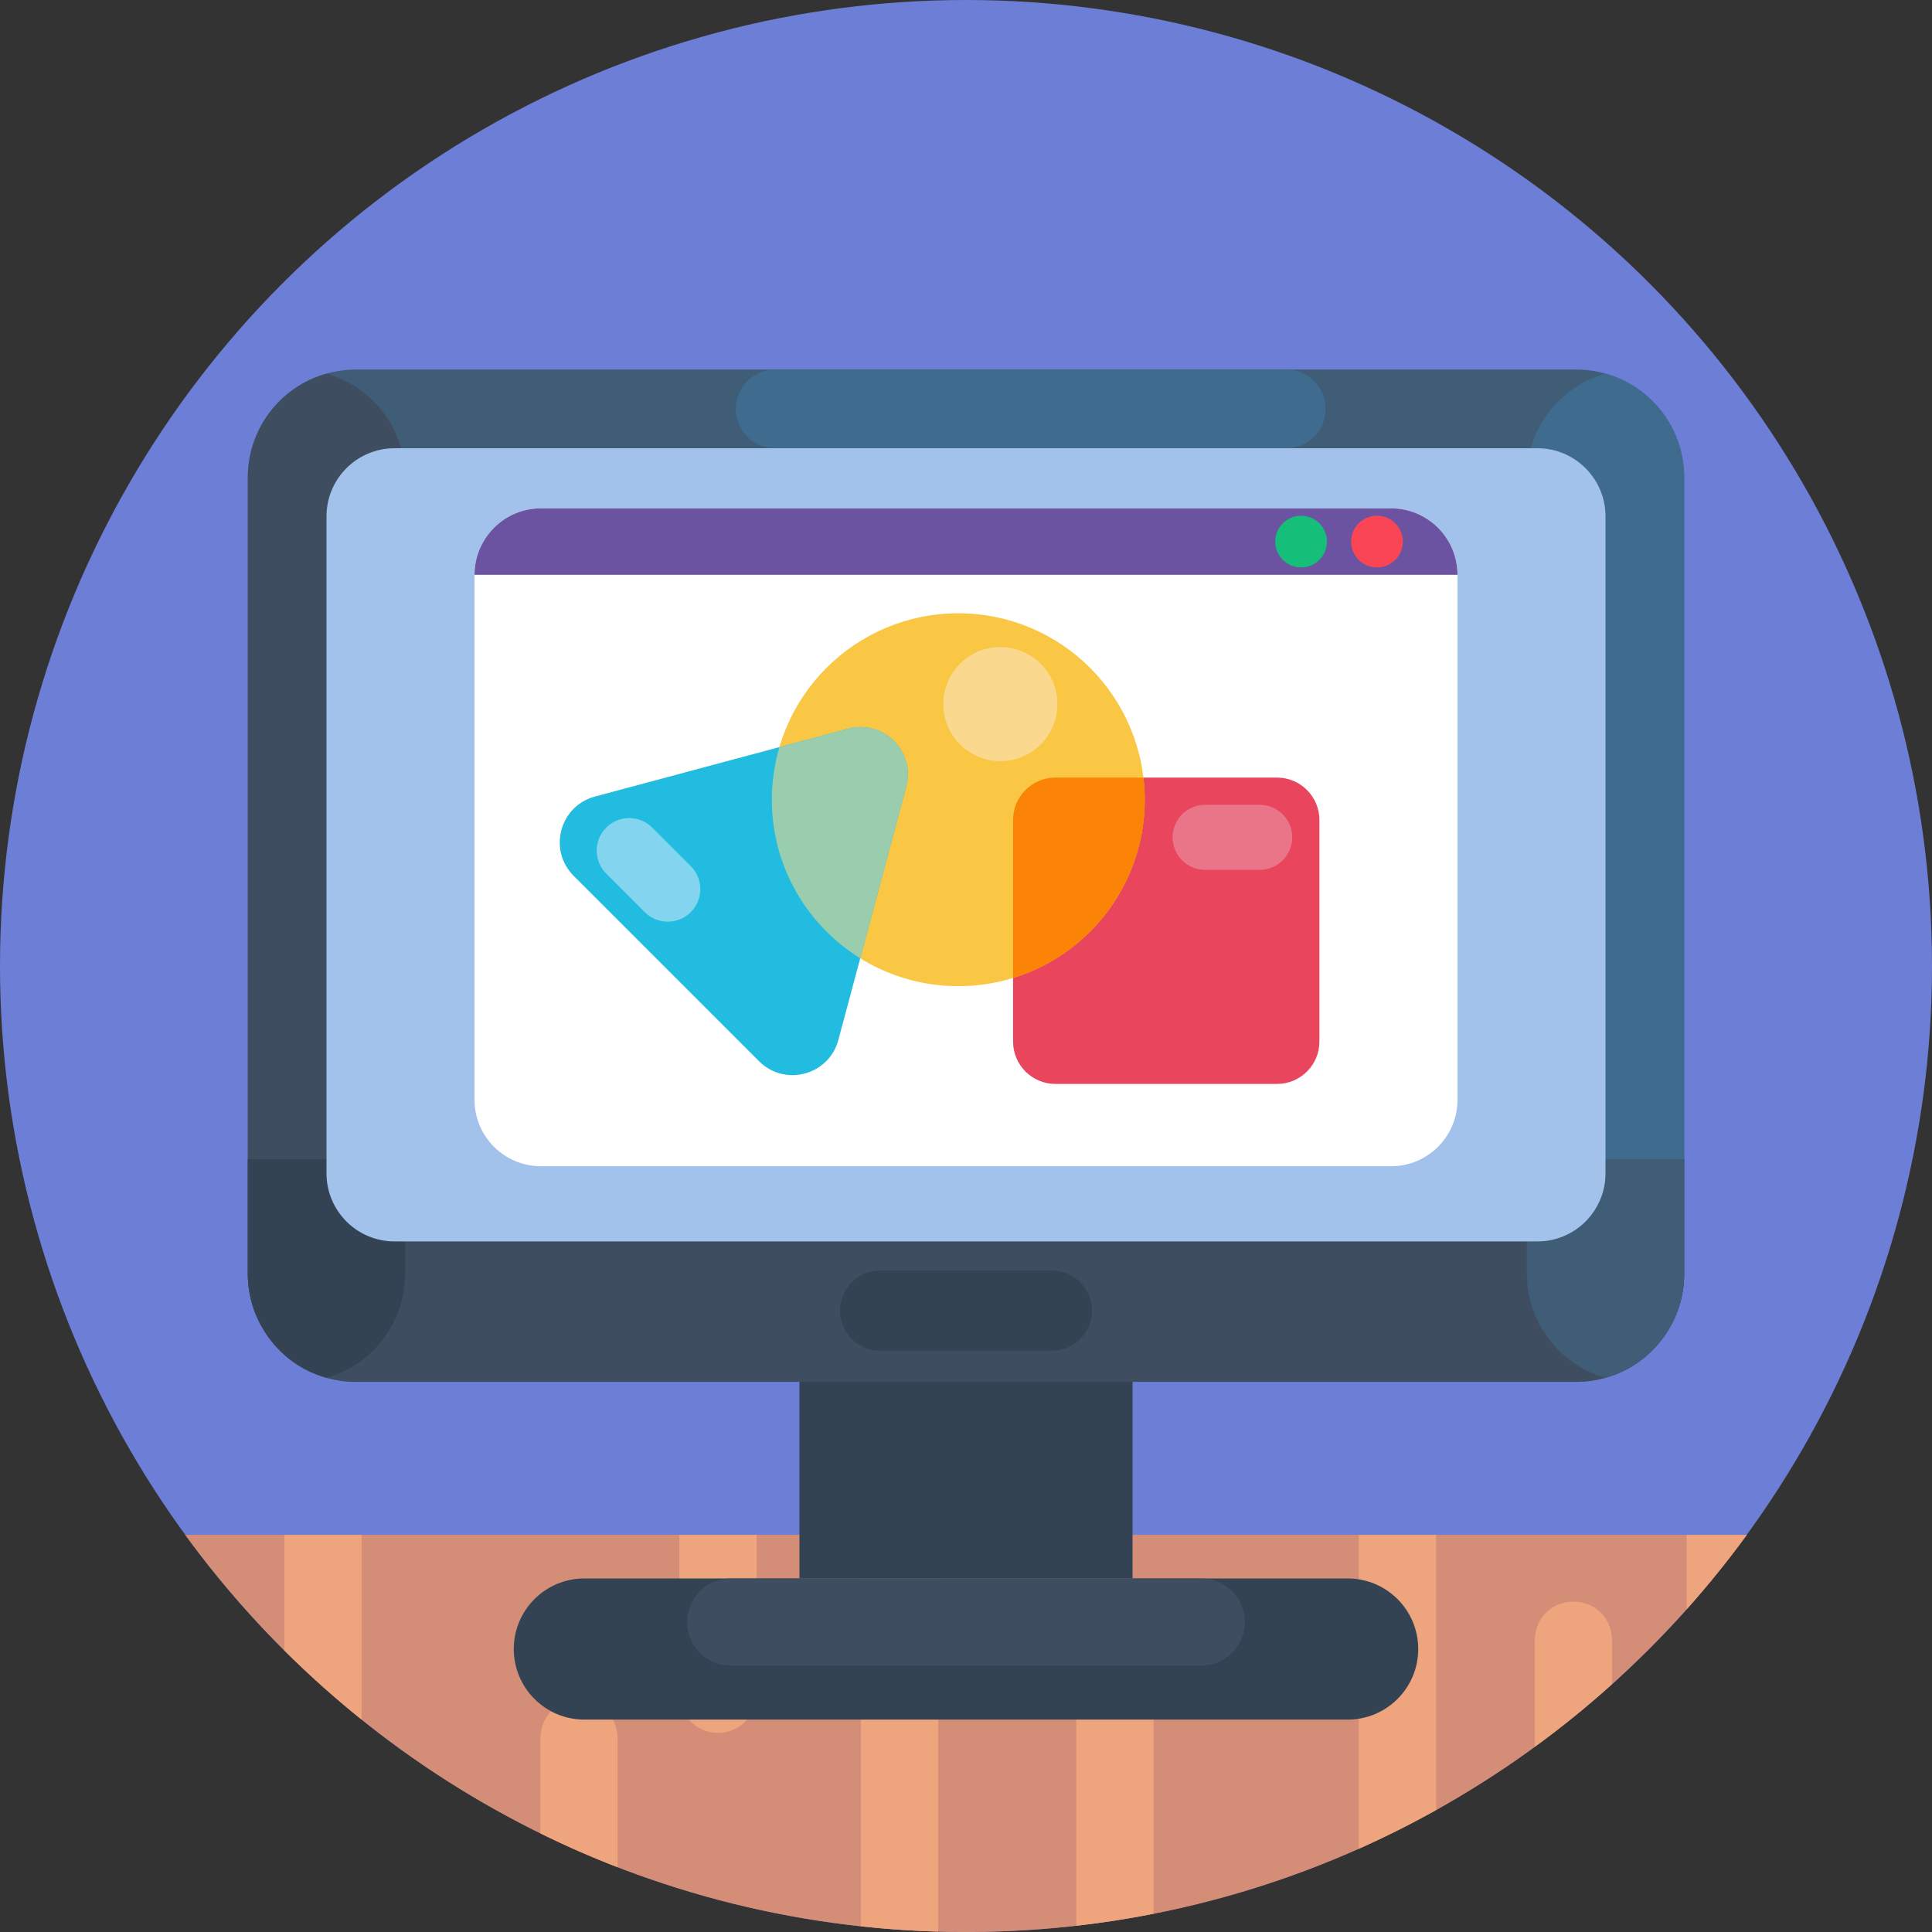 <svg id="_x35_0" enable-background="new 0 0 512 512" height="512" viewBox="0 0 512 512" width="512" xmlns="http://www.w3.org/2000/svg"><rect x="0" y="0" width="512" height="512" fill="#333333" stroke="none"/><g><g><circle cx="256" cy="256" fill="#6c7ed5" r="256"/></g><g><g><path d="m462.93 406.75c-46.56 63.8-121.91 105.25-206.93 105.25s-160.37-41.45-206.93-105.25z" fill="#d48d77"/><g fill="#eea47d"><path d="m380.58 406.75v72.95c-6.668 3.708-13.507 7.145-20.48 10.25v-83.2z"/><path d="m462.92 406.75c-4.978 6.838-10.303 13.422-15.94 19.73v-19.73z"/><path d="m200.532 406.75v42.24c0 5.66-4.59 10.25-10.25 10.25-5.65 0-10.24-4.59-10.24-10.25v-42.24z"/><path d="m305.71 437.94v69.23c-6.74 1.33-13.57 2.39-20.49 3.17v-72.4c0-5.65 4.59-10.24 10.24-10.24 5.656.004 10.249 4.576 10.25 10.24z"/><path d="m427.21 434.63v11.68c-6.53 5.9-13.37 11.45-20.49 16.63v-28.31c.528-13.576 19.964-13.571 20.49 0z"/><path d="m248.63 406.75v105.14c-6.849-.186-13.674-.653-20.48-1.39v-103.75z"/><path d="m163.68 460.62v34.23c-6.98-2.7-13.81-5.7-20.48-8.98v-25.25c.518-13.58 19.966-13.573 20.48 0z"/><path d="m95.83 407.27v48.44c-7.145-5.736-13.984-11.856-20.48-18.32v-30.12c0-.17 0-.35.01-.52h20.46c.01.18.01.35.01.52z"/></g></g></g><g><g><path d="m282.896 330.024h-53.792c-9.524 0-17.245 7.721-17.245 17.245v71.037h88.281v-71.037c.001-9.525-7.72-17.245-17.244-17.245z" fill="#334353"/><path d="m357.139 418.305h-202.278c-10.329 0-18.702 8.373-18.702 18.703 0 10.329 8.373 18.703 18.702 18.703h202.279c10.329 0 18.703-8.373 18.703-18.703-.001-10.33-8.374-18.703-18.704-18.703z" fill="#334353"/><path d="m318.361 418.305h-124.722c-6.369 0-11.532 5.163-11.532 11.532 0 6.369 5.163 11.532 11.532 11.532h124.722c6.369 0 11.532-5.163 11.532-11.532-.001-6.369-5.163-11.532-11.532-11.532z" fill="#3e4e60"/><path d="m446.321 126.531v211.03c0 5.754-1.71 11.132-4.665 15.629-3.707 5.754-9.421 10.043-16.173 11.923-2.462.713-5.093 1.089-7.75 1.089h-323.465c-2.709 0-5.287-.376-7.75-1.089-6.752-1.879-12.467-6.169-16.173-11.923-2.955-4.497-4.665-9.875-4.665-15.629v-211.03c0-2.657.376-5.287 1.075-7.75 2.67-9.551 10.173-17.093 19.763-19.763 2.462-.7 5.093-1.076 7.75-1.076h323.465c2.709 0 5.287.376 7.75 1.076 9.551 2.67 17.093 10.173 19.763 19.763.699 2.462 1.075 5.093 1.075 7.75z" fill="#3f5d77"/><path d="m107.37 126.531v211.03c0 5.754-1.711 11.132-4.678 15.629-3.706 5.754-9.421 10.043-16.173 11.923-6.752-1.879-12.467-6.169-16.173-11.923-2.955-4.497-4.665-9.875-4.665-15.629v-211.03c0-13.089 8.786-24.13 20.838-27.513 12.051 3.383 20.851 14.424 20.851 27.513z" fill="#3e4e60"/><path d="m446.321 126.531v211.03c0 5.754-1.71 11.132-4.665 15.629-3.707 5.754-9.421 10.043-16.173 11.923-6.752-1.879-12.467-6.169-16.173-11.923-2.968-4.497-4.678-9.875-4.678-15.629v-211.03c0-13.128 8.838-24.169 20.852-27.513 11.999 3.344 20.837 14.385 20.837 27.513z" fill="#3f6c8e"/><path d="m446.321 307.21v30.351c0 5.754-1.71 11.132-4.665 15.629-3.707 5.754-9.421 10.043-16.173 11.923-2.462.713-5.093 1.089-7.75 1.089h-323.465c-2.709 0-5.287-.376-7.75-1.089-6.752-1.879-12.467-6.169-16.173-11.923-2.955-4.497-4.665-9.875-4.665-15.629v-30.351z" fill="#3e4e60"/><path d="m107.37 307.21v30.351c0 5.754-1.711 11.132-4.678 15.629-3.706 5.754-9.421 10.043-16.173 11.923-6.752-1.879-12.467-6.169-16.173-11.923-2.955-4.497-4.665-9.875-4.665-15.629v-30.351z" fill="#334353"/><path d="m446.321 307.21v30.351c0 5.754-1.71 11.132-4.665 15.629-3.707 5.754-9.421 10.043-16.173 11.923-6.752-1.879-12.467-6.169-16.173-11.923-2.968-4.497-4.678-9.875-4.678-15.629v-30.351z" fill="#3f5d77"/><path d="m278.767 336.705h-45.534c-5.866 0-10.622 4.755-10.622 10.622 0 5.866 4.755 10.622 10.622 10.622h45.534c5.866 0 10.622-4.755 10.622-10.622 0-5.866-4.756-10.622-10.622-10.622z" fill="#334353"/><path d="m340.881 118.788h-135.473c-5.756 0-10.423-4.666-10.423-10.423 0-5.756 4.666-10.423 10.423-10.423h135.473c5.756 0 10.423 4.666 10.423 10.423 0 5.756-4.666 10.423-10.423 10.423z" fill="#3f6c8e"/><g><path d="m407.423 328.995h-302.846c-9.97 0-18.053-8.083-18.053-18.053v-174.102c0-9.97 8.083-18.053 18.053-18.053h302.845c9.97 0 18.053 8.083 18.053 18.053v174.102c0 9.97-8.082 18.053-18.052 18.053z" fill="#a2c2eb"/></g></g><g><g><g><g><path d="m386.25 152.336v139.12c0 9.72-7.88 17.61-17.61 17.61h-225.28c-9.72 0-17.61-7.89-17.61-17.61v-139.12c0-3.18.84-6.17 2.33-8.74 3.02-5.31 8.74-8.88 15.28-8.88h225.28c9.73 0 17.61 7.89 17.61 17.62z" fill="#fff"/></g><path d="m386.25 152.336h-260.5c0-3.18.84-6.17 2.33-8.74 3.02-5.31 8.74-8.88 15.28-8.88h225.28c9.73 0 17.61 7.89 17.61 17.62z" fill="#6c53a2"/></g><circle cx="364.916" cy="143.526" fill="#fa4654" r="6.851"/><circle cx="344.804" cy="143.526" fill="#15be79" r="6.851"/></g><g><path d="m349.656 276.025v-58.725c0-6.202-5.028-11.229-11.229-11.229h-58.725c-6.202 0-11.229 5.028-11.229 11.229v58.725c0 6.202 5.028 11.229 11.229 11.229h58.725c6.201 0 11.229-5.027 11.229-11.229z" fill="#e9465e"/><circle cx="253.954" cy="211.936" fill="#f9c744" r="49.408"/><path d="m224.765 193.113c9.343-2.503 17.892 6.046 15.388 15.388l-8.99 33.55-8.99 33.55c-2.503 9.343-14.182 12.472-21.021 5.633l-24.561-24.56-24.56-24.561c-6.839-6.839-3.71-18.518 5.633-21.021l33.55-8.99z" fill="#22bce0"/><path d="m227.973 253.959 3.19-11.907 8.99-33.55c2.503-9.343-6.046-17.892-15.388-15.388l-18.21 4.879c-1.299 4.424-2.009 9.1-2.009 13.943.001 17.753 9.369 33.313 23.427 42.023z" fill="#9acdae"/><path d="m268.471 259.172c20.202-6.201 34.891-25.002 34.891-47.236 0-1.986-.131-3.941-.358-5.866h-23.303c-6.202 0-11.229 5.028-11.229 11.229v41.873z" fill="#fb8406"/><circle cx="265.104" cy="186.595" fill="#fad98f" r="15.114"/><path d="m310.756 221.9c0-4.762 3.86-8.622 8.622-8.622h14.447c4.762 0 8.622 3.86 8.622 8.622 0 4.762-3.86 8.622-8.622 8.622h-14.447c-4.761.001-8.622-3.86-8.622-8.622z" fill="#ea7589"/><path d="m160.656 219.318c3.367-3.367 8.827-3.367 12.194 0l10.215 10.215c3.367 3.367 3.367 8.827 0 12.194-3.367 3.367-8.827 3.367-12.194 0l-10.215-10.215c-3.367-3.367-3.367-8.827 0-12.194z" fill="#83d5ef"/></g></g></g></g></svg>